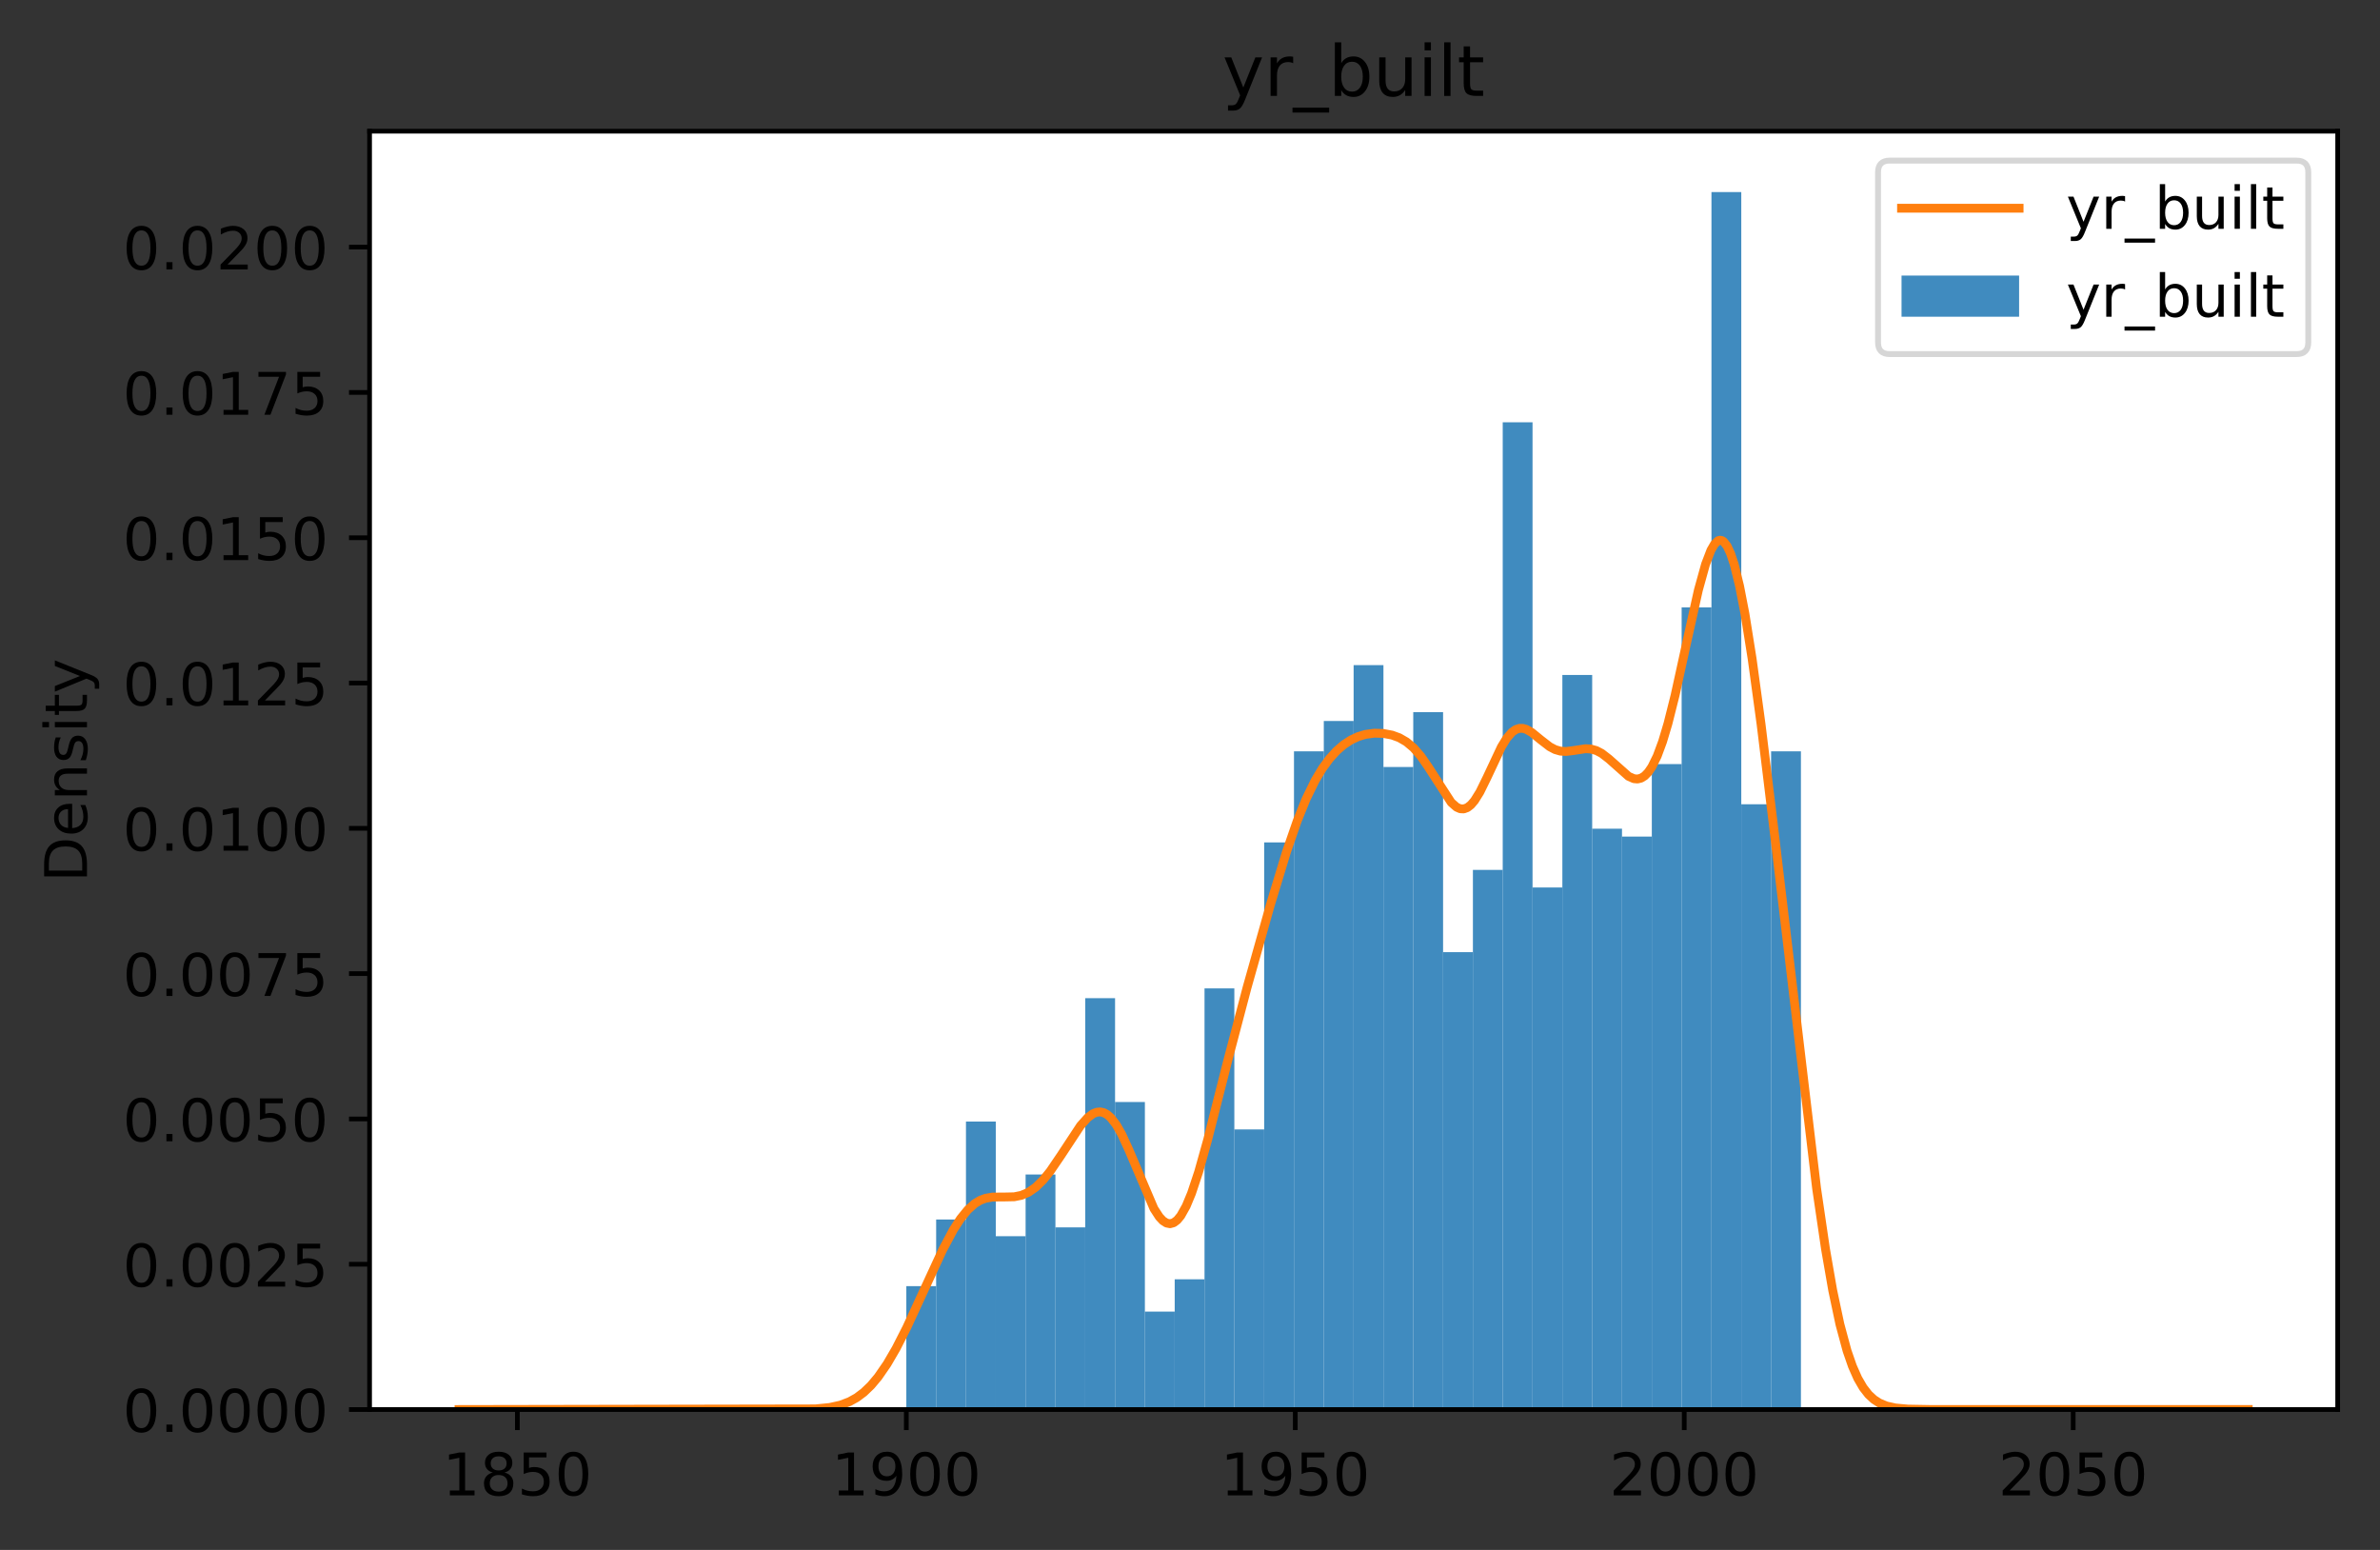 <?xml version="1.0" encoding="utf-8" standalone="no"?>
<!DOCTYPE svg PUBLIC "-//W3C//DTD SVG 1.1//EN"
  "http://www.w3.org/Graphics/SVG/1.1/DTD/svg11.dtd">
<!-- Created with matplotlib (https://matplotlib.org/) -->
<svg height="263.636pt" version="1.1" viewBox="0 0 404.869 263.636" width="404.869pt" xmlns="http://www.w3.org/2000/svg" xmlns:xlink="http://www.w3.org/1999/xlink">
 <rect x="0" y="0" width="404.869" height="263.636" fill="#333333" stroke="none"/>
 <defs>
  <style type="text/css">
*{stroke-linecap:butt;stroke-linejoin:round;}
  </style>
 </defs>
 <g id="figure_1">
  <g id="patch_1">
   <path d="M 0 263.636 
L 404.869 263.636 
L 404.869 0 
L 0 0 
z
" style="fill:none;"/>
  </g>
  <g id="axes_1">
   <g id="patch_2">
    <path d="M 62.869 239.758 
L 397.669 239.758 
L 397.669 22.318 
L 62.869 22.318 
z
" style="fill:#ffffff;"/>
   </g>
   <g id="patch_3">
    <path clip-path="url(#p826dc6b114)" d="M 154.178 239.758 
L 159.251 239.758 
L 159.251 218.766 
L 154.178 218.766 
z
" style="fill:#1f77b4;opacity:0.85;"/>
   </g>
   <g id="patch_4">
    <path clip-path="url(#p826dc6b114)" d="M 159.251 239.758 
L 164.323 239.758 
L 164.323 207.437 
L 159.251 207.437 
z
" style="fill:#1f77b4;opacity:0.85;"/>
   </g>
   <g id="patch_5">
    <path clip-path="url(#p826dc6b114)" d="M 164.323 239.758 
L 169.396 239.758 
L 169.396 190.777 
L 164.323 190.777 
z
" style="fill:#1f77b4;opacity:0.85;"/>
   </g>
   <g id="patch_6">
    <path clip-path="url(#p826dc6b114)" d="M 169.396 239.758 
L 174.469 239.758 
L 174.469 210.27 
L 169.396 210.27 
z
" style="fill:#1f77b4;opacity:0.85;"/>
   </g>
   <g id="patch_7">
    <path clip-path="url(#p826dc6b114)" d="M 174.469 239.758 
L 179.541 239.758 
L 179.541 199.774 
L 174.469 199.774 
z
" style="fill:#1f77b4;opacity:0.85;"/>
   </g>
   <g id="patch_8">
    <path clip-path="url(#p826dc6b114)" d="M 179.541 239.758 
L 184.614 239.758 
L 184.614 208.77 
L 179.541 208.77 
z
" style="fill:#1f77b4;opacity:0.85;"/>
   </g>
   <g id="patch_9">
    <path clip-path="url(#p826dc6b114)" d="M 184.614 239.758 
L 189.687 239.758 
L 189.687 169.785 
L 184.614 169.785 
z
" style="fill:#1f77b4;opacity:0.85;"/>
   </g>
   <g id="patch_10">
    <path clip-path="url(#p826dc6b114)" d="M 189.687 239.758 
L 194.76 239.758 
L 194.76 187.445 
L 189.687 187.445 
z
" style="fill:#1f77b4;opacity:0.85;"/>
   </g>
   <g id="patch_11">
    <path clip-path="url(#p826dc6b114)" d="M 194.76 239.758 
L 199.832 239.758 
L 199.832 223.098 
L 194.76 223.098 
z
" style="fill:#1f77b4;opacity:0.85;"/>
   </g>
   <g id="patch_12">
    <path clip-path="url(#p826dc6b114)" d="M 199.832 239.758 
L 204.905 239.758 
L 204.905 217.6 
L 199.832 217.6 
z
" style="fill:#1f77b4;opacity:0.85;"/>
   </g>
   <g id="patch_13">
    <path clip-path="url(#p826dc6b114)" d="M 204.905 239.758 
L 209.978 239.758 
L 209.978 168.119 
L 204.905 168.119 
z
" style="fill:#1f77b4;opacity:0.85;"/>
   </g>
   <g id="patch_14">
    <path clip-path="url(#p826dc6b114)" d="M 209.978 239.758 
L 215.051 239.758 
L 215.051 192.11 
L 209.978 192.11 
z
" style="fill:#1f77b4;opacity:0.85;"/>
   </g>
   <g id="patch_15">
    <path clip-path="url(#p826dc6b114)" d="M 215.051 239.758 
L 220.123 239.758 
L 220.123 143.296 
L 215.051 143.296 
z
" style="fill:#1f77b4;opacity:0.85;"/>
   </g>
   <g id="patch_16">
    <path clip-path="url(#p826dc6b114)" d="M 220.123 239.758 
L 225.196 239.758 
L 225.196 127.802 
L 220.123 127.802 
z
" style="fill:#1f77b4;opacity:0.85;"/>
   </g>
   <g id="patch_17">
    <path clip-path="url(#p826dc6b114)" d="M 225.196 239.758 
L 230.269 239.758 
L 230.269 122.637 
L 225.196 122.637 
z
" style="fill:#1f77b4;opacity:0.85;"/>
   </g>
   <g id="patch_18">
    <path clip-path="url(#p826dc6b114)" d="M 230.269 239.758 
L 235.341 239.758 
L 235.341 113.141 
L 230.269 113.141 
z
" style="fill:#1f77b4;opacity:0.85;"/>
   </g>
   <g id="patch_19">
    <path clip-path="url(#p826dc6b114)" d="M 235.341 239.758 
L 240.414 239.758 
L 240.414 130.468 
L 235.341 130.468 
z
" style="fill:#1f77b4;opacity:0.85;"/>
   </g>
   <g id="patch_20">
    <path clip-path="url(#p826dc6b114)" d="M 240.414 239.758 
L 245.487 239.758 
L 245.487 121.138 
L 240.414 121.138 
z
" style="fill:#1f77b4;opacity:0.85;"/>
   </g>
   <g id="patch_21">
    <path clip-path="url(#p826dc6b114)" d="M 245.487 239.758 
L 250.56 239.758 
L 250.56 161.955 
L 245.487 161.955 
z
" style="fill:#1f77b4;opacity:0.85;"/>
   </g>
   <g id="patch_22">
    <path clip-path="url(#p826dc6b114)" d="M 250.56 239.758 
L 255.632 239.758 
L 255.632 147.961 
L 250.56 147.961 
z
" style="fill:#1f77b4;opacity:0.85;"/>
   </g>
   <g id="patch_23">
    <path clip-path="url(#p826dc6b114)" d="M 255.632 239.758 
L 260.705 239.758 
L 260.705 71.824 
L 255.632 71.824 
z
" style="fill:#1f77b4;opacity:0.85;"/>
   </g>
   <g id="patch_24">
    <path clip-path="url(#p826dc6b114)" d="M 260.705 239.758 
L 265.778 239.758 
L 265.778 150.96 
L 260.705 150.96 
z
" style="fill:#1f77b4;opacity:0.85;"/>
   </g>
   <g id="patch_25">
    <path clip-path="url(#p826dc6b114)" d="M 265.778 239.758 
L 270.851 239.758 
L 270.851 114.807 
L 265.778 114.807 
z
" style="fill:#1f77b4;opacity:0.85;"/>
   </g>
   <g id="patch_26">
    <path clip-path="url(#p826dc6b114)" d="M 270.851 239.758 
L 275.923 239.758 
L 275.923 140.963 
L 270.851 140.963 
z
" style="fill:#1f77b4;opacity:0.85;"/>
   </g>
   <g id="patch_27">
    <path clip-path="url(#p826dc6b114)" d="M 275.923 239.758 
L 280.996 239.758 
L 280.996 142.296 
L 275.923 142.296 
z
" style="fill:#1f77b4;opacity:0.85;"/>
   </g>
   <g id="patch_28">
    <path clip-path="url(#p826dc6b114)" d="M 280.996 239.758 
L 286.069 239.758 
L 286.069 129.968 
L 280.996 129.968 
z
" style="fill:#1f77b4;opacity:0.85;"/>
   </g>
   <g id="patch_29">
    <path clip-path="url(#p826dc6b114)" d="M 286.069 239.758 
L 291.141 239.758 
L 291.141 103.311 
L 286.069 103.311 
z
" style="fill:#1f77b4;opacity:0.85;"/>
   </g>
   <g id="patch_30">
    <path clip-path="url(#p826dc6b114)" d="M 291.141 239.758 
L 296.214 239.758 
L 296.214 32.672 
L 291.141 32.672 
z
" style="fill:#1f77b4;opacity:0.85;"/>
   </g>
   <g id="patch_31">
    <path clip-path="url(#p826dc6b114)" d="M 296.214 239.758 
L 301.287 239.758 
L 301.287 136.798 
L 296.214 136.798 
z
" style="fill:#1f77b4;opacity:0.85;"/>
   </g>
   <g id="patch_32">
    <path clip-path="url(#p826dc6b114)" d="M 301.287 239.758 
L 306.36 239.758 
L 306.36 127.802 
L 301.287 127.802 
z
" style="fill:#1f77b4;opacity:0.85;"/>
   </g>
   <g id="matplotlib.axis_1">
    <g id="xtick_1">
     <g id="line2d_1">
      <defs>
       <path d="M 0 0 
L 0 3.5 
" id="m72a284aca1" style="stroke:#000000;stroke-width:0.8;"/>
      </defs>
      <g>
       <use style="stroke:#000000;stroke-width:0.8;" x="88.012" xlink:href="#m72a284aca1" y="239.758"/>
      </g>
     </g>
     <g id="text_1">
      <!-- 1850 -->
      <defs>
       <path d="M 12.406 8.297 
L 28.516 8.297 
L 28.516 63.922 
L 10.984 60.406 
L 10.984 69.391 
L 28.422 72.906 
L 38.281 72.906 
L 38.281 8.297 
L 54.391 8.297 
L 54.391 0 
L 12.406 0 
z
" id="DejaVuSans-49"/>
       <path d="M 31.781 34.625 
Q 24.75 34.625 20.719 30.859 
Q 16.703 27.094 16.703 20.516 
Q 16.703 13.922 20.719 10.156 
Q 24.75 6.391 31.781 6.391 
Q 38.812 6.391 42.859 10.172 
Q 46.922 13.969 46.922 20.516 
Q 46.922 27.094 42.891 30.859 
Q 38.875 34.625 31.781 34.625 
z
M 21.922 38.812 
Q 15.578 40.375 12.031 44.719 
Q 8.5 49.078 8.5 55.328 
Q 8.5 64.062 14.719 69.141 
Q 20.953 74.219 31.781 74.219 
Q 42.672 74.219 48.875 69.141 
Q 55.078 64.062 55.078 55.328 
Q 55.078 49.078 51.531 44.719 
Q 48 40.375 41.703 38.812 
Q 48.828 37.156 52.797 32.312 
Q 56.781 27.484 56.781 20.516 
Q 56.781 9.906 50.312 4.234 
Q 43.844 -1.422 31.781 -1.422 
Q 19.734 -1.422 13.25 4.234 
Q 6.781 9.906 6.781 20.516 
Q 6.781 27.484 10.781 32.312 
Q 14.797 37.156 21.922 38.812 
z
M 18.312 54.391 
Q 18.312 48.734 21.844 45.562 
Q 25.391 42.391 31.781 42.391 
Q 38.141 42.391 41.719 45.562 
Q 45.312 48.734 45.312 54.391 
Q 45.312 60.062 41.719 63.234 
Q 38.141 66.406 31.781 66.406 
Q 25.391 66.406 21.844 63.234 
Q 18.312 60.062 18.312 54.391 
z
" id="DejaVuSans-56"/>
       <path d="M 10.797 72.906 
L 49.516 72.906 
L 49.516 64.594 
L 19.828 64.594 
L 19.828 46.734 
Q 21.969 47.469 24.109 47.828 
Q 26.266 48.188 28.422 48.188 
Q 40.625 48.188 47.75 41.5 
Q 54.891 34.812 54.891 23.391 
Q 54.891 11.625 47.562 5.094 
Q 40.234 -1.422 26.906 -1.422 
Q 22.312 -1.422 17.547 -0.641 
Q 12.797 0.141 7.719 1.703 
L 7.719 11.625 
Q 12.109 9.234 16.797 8.062 
Q 21.484 6.891 26.703 6.891 
Q 35.156 6.891 40.078 11.328 
Q 45.016 15.766 45.016 23.391 
Q 45.016 31 40.078 35.438 
Q 35.156 39.891 26.703 39.891 
Q 22.75 39.891 18.812 39.016 
Q 14.891 38.141 10.797 36.281 
z
" id="DejaVuSans-53"/>
       <path d="M 31.781 66.406 
Q 24.172 66.406 20.328 58.906 
Q 16.5 51.422 16.5 36.375 
Q 16.5 21.391 20.328 13.891 
Q 24.172 6.391 31.781 6.391 
Q 39.453 6.391 43.281 13.891 
Q 47.125 21.391 47.125 36.375 
Q 47.125 51.422 43.281 58.906 
Q 39.453 66.406 31.781 66.406 
z
M 31.781 74.219 
Q 44.047 74.219 50.516 64.516 
Q 56.984 54.828 56.984 36.375 
Q 56.984 17.969 50.516 8.266 
Q 44.047 -1.422 31.781 -1.422 
Q 19.531 -1.422 13.062 8.266 
Q 6.594 17.969 6.594 36.375 
Q 6.594 54.828 13.062 64.516 
Q 19.531 74.219 31.781 74.219 
z
" id="DejaVuSans-48"/>
      </defs>
      <g transform="translate(75.287 254.357)scale(0.1 -0.1)">
       <use xlink:href="#DejaVuSans-49"/>
       <use x="63.623" xlink:href="#DejaVuSans-56"/>
       <use x="127.246" xlink:href="#DejaVuSans-53"/>
       <use x="190.869" xlink:href="#DejaVuSans-48"/>
      </g>
     </g>
    </g>
    <g id="xtick_2">
     <g id="line2d_2">
      <g>
       <use style="stroke:#000000;stroke-width:0.8;" x="154.178" xlink:href="#m72a284aca1" y="239.758"/>
      </g>
     </g>
     <g id="text_2">
      <!-- 1900 -->
      <defs>
       <path d="M 10.984 1.516 
L 10.984 10.5 
Q 14.703 8.734 18.5 7.812 
Q 22.312 6.891 25.984 6.891 
Q 35.75 6.891 40.891 13.453 
Q 46.047 20.016 46.781 33.406 
Q 43.953 29.203 39.594 26.953 
Q 35.25 24.703 29.984 24.703 
Q 19.047 24.703 12.672 31.312 
Q 6.297 37.938 6.297 49.422 
Q 6.297 60.641 12.938 67.422 
Q 19.578 74.219 30.609 74.219 
Q 43.266 74.219 49.922 64.516 
Q 56.594 54.828 56.594 36.375 
Q 56.594 19.141 48.406 8.859 
Q 40.234 -1.422 26.422 -1.422 
Q 22.703 -1.422 18.891 -0.688 
Q 15.094 0.047 10.984 1.516 
z
M 30.609 32.422 
Q 37.25 32.422 41.125 36.953 
Q 45.016 41.5 45.016 49.422 
Q 45.016 57.281 41.125 61.844 
Q 37.25 66.406 30.609 66.406 
Q 23.969 66.406 20.094 61.844 
Q 16.219 57.281 16.219 49.422 
Q 16.219 41.5 20.094 36.953 
Q 23.969 32.422 30.609 32.422 
z
" id="DejaVuSans-57"/>
      </defs>
      <g transform="translate(141.453 254.357)scale(0.1 -0.1)">
       <use xlink:href="#DejaVuSans-49"/>
       <use x="63.623" xlink:href="#DejaVuSans-57"/>
       <use x="127.246" xlink:href="#DejaVuSans-48"/>
       <use x="190.869" xlink:href="#DejaVuSans-48"/>
      </g>
     </g>
    </g>
    <g id="xtick_3">
     <g id="line2d_3">
      <g>
       <use style="stroke:#000000;stroke-width:0.8;" x="220.344" xlink:href="#m72a284aca1" y="239.758"/>
      </g>
     </g>
     <g id="text_3">
      <!-- 1950 -->
      <g transform="translate(207.619 254.357)scale(0.1 -0.1)">
       <use xlink:href="#DejaVuSans-49"/>
       <use x="63.623" xlink:href="#DejaVuSans-57"/>
       <use x="127.246" xlink:href="#DejaVuSans-53"/>
       <use x="190.869" xlink:href="#DejaVuSans-48"/>
      </g>
     </g>
    </g>
    <g id="xtick_4">
     <g id="line2d_4">
      <g>
       <use style="stroke:#000000;stroke-width:0.8;" x="286.51" xlink:href="#m72a284aca1" y="239.758"/>
      </g>
     </g>
     <g id="text_4">
      <!-- 2000 -->
      <defs>
       <path d="M 19.188 8.297 
L 53.609 8.297 
L 53.609 0 
L 7.328 0 
L 7.328 8.297 
Q 12.938 14.109 22.625 23.891 
Q 32.328 33.688 34.812 36.531 
Q 39.547 41.844 41.422 45.531 
Q 43.312 49.219 43.312 52.781 
Q 43.312 58.594 39.234 62.25 
Q 35.156 65.922 28.609 65.922 
Q 23.969 65.922 18.812 64.312 
Q 13.672 62.703 7.812 59.422 
L 7.812 69.391 
Q 13.766 71.781 18.938 73 
Q 24.125 74.219 28.422 74.219 
Q 39.75 74.219 46.484 68.547 
Q 53.219 62.891 53.219 53.422 
Q 53.219 48.922 51.531 44.891 
Q 49.859 40.875 45.406 35.406 
Q 44.188 33.984 37.641 27.219 
Q 31.109 20.453 19.188 8.297 
z
" id="DejaVuSans-50"/>
      </defs>
      <g transform="translate(273.785 254.357)scale(0.1 -0.1)">
       <use xlink:href="#DejaVuSans-50"/>
       <use x="63.623" xlink:href="#DejaVuSans-48"/>
       <use x="127.246" xlink:href="#DejaVuSans-48"/>
       <use x="190.869" xlink:href="#DejaVuSans-48"/>
      </g>
     </g>
    </g>
    <g id="xtick_5">
     <g id="line2d_5">
      <g>
       <use style="stroke:#000000;stroke-width:0.8;" x="352.676" xlink:href="#m72a284aca1" y="239.758"/>
      </g>
     </g>
     <g id="text_5">
      <!-- 2050 -->
      <g transform="translate(339.951 254.357)scale(0.1 -0.1)">
       <use xlink:href="#DejaVuSans-50"/>
       <use x="63.623" xlink:href="#DejaVuSans-48"/>
       <use x="127.246" xlink:href="#DejaVuSans-53"/>
       <use x="190.869" xlink:href="#DejaVuSans-48"/>
      </g>
     </g>
    </g>
   </g>
   <g id="matplotlib.axis_2">
    <g id="ytick_1">
     <g id="line2d_6">
      <defs>
       <path d="M 0 0 
L -3.5 0 
" id="m74078fd8f4" style="stroke:#000000;stroke-width:0.8;"/>
      </defs>
      <g>
       <use style="stroke:#000000;stroke-width:0.8;" x="62.869" xlink:href="#m74078fd8f4" y="239.758"/>
      </g>
     </g>
     <g id="text_6">
      <!-- 0.0000 -->
      <defs>
       <path d="M 10.688 12.406 
L 21 12.406 
L 21 0 
L 10.688 0 
z
" id="DejaVuSans-46"/>
      </defs>
      <g transform="translate(20.878 243.557)scale(0.1 -0.1)">
       <use xlink:href="#DejaVuSans-48"/>
       <use x="63.623" xlink:href="#DejaVuSans-46"/>
       <use x="95.41" xlink:href="#DejaVuSans-48"/>
       <use x="159.033" xlink:href="#DejaVuSans-48"/>
       <use x="222.656" xlink:href="#DejaVuSans-48"/>
       <use x="286.279" xlink:href="#DejaVuSans-48"/>
      </g>
     </g>
    </g>
    <g id="ytick_2">
     <g id="line2d_7">
      <g>
       <use style="stroke:#000000;stroke-width:0.8;" x="62.869" xlink:href="#m74078fd8f4" y="215.043"/>
      </g>
     </g>
     <g id="text_7">
      <!-- 0.0025 -->
      <g transform="translate(20.878 218.842)scale(0.1 -0.1)">
       <use xlink:href="#DejaVuSans-48"/>
       <use x="63.623" xlink:href="#DejaVuSans-46"/>
       <use x="95.41" xlink:href="#DejaVuSans-48"/>
       <use x="159.033" xlink:href="#DejaVuSans-48"/>
       <use x="222.656" xlink:href="#DejaVuSans-50"/>
       <use x="286.279" xlink:href="#DejaVuSans-53"/>
      </g>
     </g>
    </g>
    <g id="ytick_3">
     <g id="line2d_8">
      <g>
       <use style="stroke:#000000;stroke-width:0.8;" x="62.869" xlink:href="#m74078fd8f4" y="190.327"/>
      </g>
     </g>
     <g id="text_8">
      <!-- 0.0050 -->
      <g transform="translate(20.878 194.127)scale(0.1 -0.1)">
       <use xlink:href="#DejaVuSans-48"/>
       <use x="63.623" xlink:href="#DejaVuSans-46"/>
       <use x="95.41" xlink:href="#DejaVuSans-48"/>
       <use x="159.033" xlink:href="#DejaVuSans-48"/>
       <use x="222.656" xlink:href="#DejaVuSans-53"/>
       <use x="286.279" xlink:href="#DejaVuSans-48"/>
      </g>
     </g>
    </g>
    <g id="ytick_4">
     <g id="line2d_9">
      <g>
       <use style="stroke:#000000;stroke-width:0.8;" x="62.869" xlink:href="#m74078fd8f4" y="165.612"/>
      </g>
     </g>
     <g id="text_9">
      <!-- 0.0075 -->
      <defs>
       <path d="M 8.203 72.906 
L 55.078 72.906 
L 55.078 68.703 
L 28.609 0 
L 18.312 0 
L 43.219 64.594 
L 8.203 64.594 
z
" id="DejaVuSans-55"/>
      </defs>
      <g transform="translate(20.878 169.411)scale(0.1 -0.1)">
       <use xlink:href="#DejaVuSans-48"/>
       <use x="63.623" xlink:href="#DejaVuSans-46"/>
       <use x="95.41" xlink:href="#DejaVuSans-48"/>
       <use x="159.033" xlink:href="#DejaVuSans-48"/>
       <use x="222.656" xlink:href="#DejaVuSans-55"/>
       <use x="286.279" xlink:href="#DejaVuSans-53"/>
      </g>
     </g>
    </g>
    <g id="ytick_5">
     <g id="line2d_10">
      <g>
       <use style="stroke:#000000;stroke-width:0.8;" x="62.869" xlink:href="#m74078fd8f4" y="140.897"/>
      </g>
     </g>
     <g id="text_10">
      <!-- 0.0100 -->
      <g transform="translate(20.878 144.696)scale(0.1 -0.1)">
       <use xlink:href="#DejaVuSans-48"/>
       <use x="63.623" xlink:href="#DejaVuSans-46"/>
       <use x="95.41" xlink:href="#DejaVuSans-48"/>
       <use x="159.033" xlink:href="#DejaVuSans-49"/>
       <use x="222.656" xlink:href="#DejaVuSans-48"/>
       <use x="286.279" xlink:href="#DejaVuSans-48"/>
      </g>
     </g>
    </g>
    <g id="ytick_6">
     <g id="line2d_11">
      <g>
       <use style="stroke:#000000;stroke-width:0.8;" x="62.869" xlink:href="#m74078fd8f4" y="116.181"/>
      </g>
     </g>
     <g id="text_11">
      <!-- 0.0125 -->
      <g transform="translate(20.878 119.981)scale(0.1 -0.1)">
       <use xlink:href="#DejaVuSans-48"/>
       <use x="63.623" xlink:href="#DejaVuSans-46"/>
       <use x="95.41" xlink:href="#DejaVuSans-48"/>
       <use x="159.033" xlink:href="#DejaVuSans-49"/>
       <use x="222.656" xlink:href="#DejaVuSans-50"/>
       <use x="286.279" xlink:href="#DejaVuSans-53"/>
      </g>
     </g>
    </g>
    <g id="ytick_7">
     <g id="line2d_12">
      <g>
       <use style="stroke:#000000;stroke-width:0.8;" x="62.869" xlink:href="#m74078fd8f4" y="91.466"/>
      </g>
     </g>
     <g id="text_12">
      <!-- 0.0150 -->
      <g transform="translate(20.878 95.265)scale(0.1 -0.1)">
       <use xlink:href="#DejaVuSans-48"/>
       <use x="63.623" xlink:href="#DejaVuSans-46"/>
       <use x="95.41" xlink:href="#DejaVuSans-48"/>
       <use x="159.033" xlink:href="#DejaVuSans-49"/>
       <use x="222.656" xlink:href="#DejaVuSans-53"/>
       <use x="286.279" xlink:href="#DejaVuSans-48"/>
      </g>
     </g>
    </g>
    <g id="ytick_8">
     <g id="line2d_13">
      <g>
       <use style="stroke:#000000;stroke-width:0.8;" x="62.869" xlink:href="#m74078fd8f4" y="66.751"/>
      </g>
     </g>
     <g id="text_13">
      <!-- 0.0175 -->
      <g transform="translate(20.878 70.55)scale(0.1 -0.1)">
       <use xlink:href="#DejaVuSans-48"/>
       <use x="63.623" xlink:href="#DejaVuSans-46"/>
       <use x="95.41" xlink:href="#DejaVuSans-48"/>
       <use x="159.033" xlink:href="#DejaVuSans-49"/>
       <use x="222.656" xlink:href="#DejaVuSans-55"/>
       <use x="286.279" xlink:href="#DejaVuSans-53"/>
      </g>
     </g>
    </g>
    <g id="ytick_9">
     <g id="line2d_14">
      <g>
       <use style="stroke:#000000;stroke-width:0.8;" x="62.869" xlink:href="#m74078fd8f4" y="42.035"/>
      </g>
     </g>
     <g id="text_14">
      <!-- 0.0200 -->
      <g transform="translate(20.878 45.835)scale(0.1 -0.1)">
       <use xlink:href="#DejaVuSans-48"/>
       <use x="63.623" xlink:href="#DejaVuSans-46"/>
       <use x="95.41" xlink:href="#DejaVuSans-48"/>
       <use x="159.033" xlink:href="#DejaVuSans-50"/>
       <use x="222.656" xlink:href="#DejaVuSans-48"/>
       <use x="286.279" xlink:href="#DejaVuSans-48"/>
      </g>
     </g>
    </g>
    <g id="text_15">
     <!-- Density -->
     <defs>
      <path d="M 19.672 64.797 
L 19.672 8.109 
L 31.594 8.109 
Q 46.688 8.109 53.688 14.938 
Q 60.688 21.781 60.688 36.531 
Q 60.688 51.172 53.688 57.984 
Q 46.688 64.797 31.594 64.797 
z
M 9.812 72.906 
L 30.078 72.906 
Q 51.266 72.906 61.172 64.094 
Q 71.094 55.281 71.094 36.531 
Q 71.094 17.672 61.125 8.828 
Q 51.172 0 30.078 0 
L 9.812 0 
z
" id="DejaVuSans-68"/>
      <path d="M 56.203 29.594 
L 56.203 25.203 
L 14.891 25.203 
Q 15.484 15.922 20.484 11.062 
Q 25.484 6.203 34.422 6.203 
Q 39.594 6.203 44.453 7.469 
Q 49.312 8.734 54.109 11.281 
L 54.109 2.781 
Q 49.266 0.734 44.188 -0.344 
Q 39.109 -1.422 33.891 -1.422 
Q 20.797 -1.422 13.156 6.188 
Q 5.516 13.812 5.516 26.812 
Q 5.516 40.234 12.766 48.109 
Q 20.016 56 32.328 56 
Q 43.359 56 49.781 48.891 
Q 56.203 41.797 56.203 29.594 
z
M 47.219 32.234 
Q 47.125 39.594 43.094 43.984 
Q 39.062 48.391 32.422 48.391 
Q 24.906 48.391 20.391 44.141 
Q 15.875 39.891 15.188 32.172 
z
" id="DejaVuSans-101"/>
      <path d="M 54.891 33.016 
L 54.891 0 
L 45.906 0 
L 45.906 32.719 
Q 45.906 40.484 42.875 44.328 
Q 39.844 48.188 33.797 48.188 
Q 26.516 48.188 22.312 43.547 
Q 18.109 38.922 18.109 30.906 
L 18.109 0 
L 9.078 0 
L 9.078 54.688 
L 18.109 54.688 
L 18.109 46.188 
Q 21.344 51.125 25.703 53.562 
Q 30.078 56 35.797 56 
Q 45.219 56 50.047 50.172 
Q 54.891 44.344 54.891 33.016 
z
" id="DejaVuSans-110"/>
      <path d="M 44.281 53.078 
L 44.281 44.578 
Q 40.484 46.531 36.375 47.5 
Q 32.281 48.484 27.875 48.484 
Q 21.188 48.484 17.844 46.438 
Q 14.5 44.391 14.5 40.281 
Q 14.5 37.156 16.891 35.375 
Q 19.281 33.594 26.516 31.984 
L 29.594 31.297 
Q 39.156 29.25 43.188 25.516 
Q 47.219 21.781 47.219 15.094 
Q 47.219 7.469 41.188 3.016 
Q 35.156 -1.422 24.609 -1.422 
Q 20.219 -1.422 15.453 -0.562 
Q 10.688 0.297 5.422 2 
L 5.422 11.281 
Q 10.406 8.688 15.234 7.391 
Q 20.062 6.109 24.812 6.109 
Q 31.156 6.109 34.562 8.281 
Q 37.984 10.453 37.984 14.406 
Q 37.984 18.062 35.516 20.016 
Q 33.062 21.969 24.703 23.781 
L 21.578 24.516 
Q 13.234 26.266 9.516 29.906 
Q 5.812 33.547 5.812 39.891 
Q 5.812 47.609 11.281 51.797 
Q 16.75 56 26.812 56 
Q 31.781 56 36.172 55.266 
Q 40.578 54.547 44.281 53.078 
z
" id="DejaVuSans-115"/>
      <path d="M 9.422 54.688 
L 18.406 54.688 
L 18.406 0 
L 9.422 0 
z
M 9.422 75.984 
L 18.406 75.984 
L 18.406 64.594 
L 9.422 64.594 
z
" id="DejaVuSans-105"/>
      <path d="M 18.312 70.219 
L 18.312 54.688 
L 36.812 54.688 
L 36.812 47.703 
L 18.312 47.703 
L 18.312 18.016 
Q 18.312 11.328 20.141 9.422 
Q 21.969 7.516 27.594 7.516 
L 36.812 7.516 
L 36.812 0 
L 27.594 0 
Q 17.188 0 13.234 3.875 
Q 9.281 7.766 9.281 18.016 
L 9.281 47.703 
L 2.688 47.703 
L 2.688 54.688 
L 9.281 54.688 
L 9.281 70.219 
z
" id="DejaVuSans-116"/>
      <path d="M 32.172 -5.078 
Q 28.375 -14.844 24.75 -17.812 
Q 21.141 -20.797 15.094 -20.797 
L 7.906 -20.797 
L 7.906 -13.281 
L 13.188 -13.281 
Q 16.891 -13.281 18.938 -11.516 
Q 21 -9.766 23.484 -3.219 
L 25.094 0.875 
L 2.984 54.688 
L 12.5 54.688 
L 29.594 11.922 
L 46.688 54.688 
L 56.203 54.688 
z
" id="DejaVuSans-121"/>
     </defs>
     <g transform="translate(14.798 150.047)rotate(-90)scale(0.1 -0.1)">
      <use xlink:href="#DejaVuSans-68"/>
      <use x="77.002" xlink:href="#DejaVuSans-101"/>
      <use x="138.525" xlink:href="#DejaVuSans-110"/>
      <use x="201.904" xlink:href="#DejaVuSans-115"/>
      <use x="254.004" xlink:href="#DejaVuSans-105"/>
      <use x="281.787" xlink:href="#DejaVuSans-116"/>
      <use x="320.996" xlink:href="#DejaVuSans-121"/>
     </g>
    </g>
   </g>
   <g id="line2d_15">
    <path clip-path="url(#p826dc6b114)" d="M 78.087 239.758 
L 138.716 239.648 
L 141.153 239.405 
L 142.981 238.999 
L 144.505 238.42 
L 145.723 237.743 
L 146.942 236.834 
L 148.161 235.663 
L 149.379 234.213 
L 150.903 232.005 
L 152.426 229.391 
L 154.254 225.808 
L 156.996 219.863 
L 160.347 212.607 
L 162.175 209.191 
L 163.394 207.305 
L 164.613 205.804 
L 165.831 204.717 
L 166.745 204.167 
L 167.659 203.822 
L 168.878 203.614 
L 170.706 203.608 
L 172.534 203.569 
L 173.753 203.323 
L 174.971 202.797 
L 176.19 201.945 
L 177.409 200.756 
L 178.627 199.257 
L 180.455 196.57 
L 183.807 191.479 
L 185.026 190.112 
L 185.94 189.437 
L 186.549 189.192 
L 187.158 189.13 
L 187.768 189.265 
L 188.377 189.603 
L 188.986 190.146 
L 189.9 191.335 
L 190.814 192.934 
L 192.033 195.578 
L 196.298 205.58 
L 197.212 206.987 
L 197.822 207.639 
L 198.431 208.034 
L 199.04 208.154 
L 199.65 207.988 
L 200.259 207.533 
L 200.868 206.791 
L 201.782 205.163 
L 202.696 202.969 
L 203.915 199.306 
L 205.438 193.873 
L 208.79 180.672 
L 212.141 167.976 
L 216.102 153.927 
L 218.844 144.913 
L 220.672 139.639 
L 222.195 135.884 
L 223.718 132.77 
L 224.937 130.731 
L 226.156 129.061 
L 227.374 127.72 
L 228.593 126.666 
L 229.812 125.868 
L 231.03 125.296 
L 232.249 124.926 
L 233.772 124.715 
L 235.296 124.753 
L 236.819 125.04 
L 238.038 125.487 
L 239.256 126.191 
L 240.475 127.219 
L 241.694 128.618 
L 242.912 130.371 
L 246.873 136.495 
L 247.787 137.296 
L 248.397 137.566 
L 249.006 137.596 
L 249.615 137.374 
L 250.225 136.901 
L 250.834 136.186 
L 251.748 134.721 
L 252.967 132.24 
L 255.404 127.052 
L 256.318 125.564 
L 257.232 124.522 
L 257.841 124.1 
L 258.451 123.896 
L 259.06 123.895 
L 259.669 124.072 
L 260.583 124.6 
L 262.107 125.845 
L 263.63 127.018 
L 264.544 127.501 
L 265.458 127.767 
L 266.372 127.827 
L 267.591 127.68 
L 269.723 127.353 
L 270.637 127.407 
L 271.551 127.663 
L 272.465 128.14 
L 273.684 129.079 
L 277.035 132.052 
L 277.949 132.453 
L 278.559 132.508 
L 279.168 132.36 
L 279.777 131.982 
L 280.387 131.354 
L 280.996 130.462 
L 281.91 128.61 
L 282.824 126.143 
L 283.738 123.094 
L 284.957 118.253 
L 286.785 109.938 
L 288.917 100.371 
L 290.136 95.978 
L 291.05 93.596 
L 291.659 92.546 
L 292.269 91.98 
L 292.573 91.889 
L 292.878 91.93 
L 293.183 92.105 
L 293.792 92.862 
L 294.401 94.162 
L 295.011 95.994 
L 295.925 99.686 
L 296.839 104.405 
L 298.057 112.038 
L 299.581 123.195 
L 301.713 140.646 
L 309.026 202.138 
L 310.549 212.492 
L 311.768 219.488 
L 312.986 225.237 
L 314.205 229.753 
L 315.119 232.388 
L 316.033 234.454 
L 316.947 236.03 
L 317.861 237.2 
L 318.775 238.045 
L 319.689 238.639 
L 320.908 239.147 
L 322.431 239.489 
L 324.564 239.682 
L 328.524 239.753 
L 362.952 239.758 
L 382.451 239.758 
L 382.451 239.758 
" style="fill:none;stroke:#ff7f0e;stroke-linecap:square;stroke-width:1.5;"/>
   </g>
   <g id="patch_33">
    <path d="M 62.869 239.758 
L 62.869 22.318 
" style="fill:none;stroke:#000000;stroke-linecap:square;stroke-linejoin:miter;stroke-width:0.8;"/>
   </g>
   <g id="patch_34">
    <path d="M 397.669 239.758 
L 397.669 22.318 
" style="fill:none;stroke:#000000;stroke-linecap:square;stroke-linejoin:miter;stroke-width:0.8;"/>
   </g>
   <g id="patch_35">
    <path d="M 62.869 239.758 
L 397.669 239.758 
" style="fill:none;stroke:#000000;stroke-linecap:square;stroke-linejoin:miter;stroke-width:0.8;"/>
   </g>
   <g id="patch_36">
    <path d="M 62.869 22.318 
L 397.669 22.318 
" style="fill:none;stroke:#000000;stroke-linecap:square;stroke-linejoin:miter;stroke-width:0.8;"/>
   </g>
   <g id="text_16">
    <!-- yr_built -->
    <defs>
     <path d="M 41.109 46.297 
Q 39.594 47.172 37.812 47.578 
Q 36.031 48 33.891 48 
Q 26.266 48 22.188 43.047 
Q 18.109 38.094 18.109 28.812 
L 18.109 0 
L 9.078 0 
L 9.078 54.688 
L 18.109 54.688 
L 18.109 46.188 
Q 20.953 51.172 25.484 53.578 
Q 30.031 56 36.531 56 
Q 37.453 56 38.578 55.875 
Q 39.703 55.766 41.062 55.516 
z
" id="DejaVuSans-114"/>
     <path d="M 50.984 -16.609 
L 50.984 -23.578 
L -0.984 -23.578 
L -0.984 -16.609 
z
" id="DejaVuSans-95"/>
     <path d="M 48.688 27.297 
Q 48.688 37.203 44.609 42.844 
Q 40.531 48.484 33.406 48.484 
Q 26.266 48.484 22.188 42.844 
Q 18.109 37.203 18.109 27.297 
Q 18.109 17.391 22.188 11.75 
Q 26.266 6.109 33.406 6.109 
Q 40.531 6.109 44.609 11.75 
Q 48.688 17.391 48.688 27.297 
z
M 18.109 46.391 
Q 20.953 51.266 25.266 53.625 
Q 29.594 56 35.594 56 
Q 45.562 56 51.781 48.094 
Q 58.016 40.188 58.016 27.297 
Q 58.016 14.406 51.781 6.484 
Q 45.562 -1.422 35.594 -1.422 
Q 29.594 -1.422 25.266 0.953 
Q 20.953 3.328 18.109 8.203 
L 18.109 0 
L 9.078 0 
L 9.078 75.984 
L 18.109 75.984 
z
" id="DejaVuSans-98"/>
     <path d="M 8.5 21.578 
L 8.5 54.688 
L 17.484 54.688 
L 17.484 21.922 
Q 17.484 14.156 20.5 10.266 
Q 23.531 6.391 29.594 6.391 
Q 36.859 6.391 41.078 11.031 
Q 45.312 15.672 45.312 23.688 
L 45.312 54.688 
L 54.297 54.688 
L 54.297 0 
L 45.312 0 
L 45.312 8.406 
Q 42.047 3.422 37.719 1 
Q 33.406 -1.422 27.688 -1.422 
Q 18.266 -1.422 13.375 4.438 
Q 8.5 10.297 8.5 21.578 
z
M 31.109 56 
z
" id="DejaVuSans-117"/>
     <path d="M 9.422 75.984 
L 18.406 75.984 
L 18.406 0 
L 9.422 0 
z
" id="DejaVuSans-108"/>
    </defs>
    <g transform="translate(207.953 16.318)scale(0.12 -0.12)">
     <use xlink:href="#DejaVuSans-121"/>
     <use x="59.18" xlink:href="#DejaVuSans-114"/>
     <use x="100.293" xlink:href="#DejaVuSans-95"/>
     <use x="150.293" xlink:href="#DejaVuSans-98"/>
     <use x="213.77" xlink:href="#DejaVuSans-117"/>
     <use x="277.148" xlink:href="#DejaVuSans-105"/>
     <use x="304.932" xlink:href="#DejaVuSans-108"/>
     <use x="332.715" xlink:href="#DejaVuSans-116"/>
    </g>
   </g>
   <g id="legend_1">
    <g id="patch_37">
     <path d="M 321.477 60.231 
L 390.669 60.231 
Q 392.669 60.231 392.669 58.231 
L 392.669 29.318 
Q 392.669 27.318 390.669 27.318 
L 321.477 27.318 
Q 319.477 27.318 319.477 29.318 
L 319.477 58.231 
Q 319.477 60.231 321.477 60.231 
z
" style="fill:#ffffff;opacity:0.8;stroke:#cccccc;stroke-linejoin:miter;"/>
    </g>
    <g id="line2d_16">
     <path d="M 323.477 35.417 
L 343.477 35.417 
" style="fill:none;stroke:#ff7f0e;stroke-linecap:square;stroke-width:1.5;"/>
    </g>
    <g id="line2d_17"/>
    <g id="text_17">
     <!-- yr_built -->
     <g transform="translate(351.477 38.917)scale(0.1 -0.1)">
      <use xlink:href="#DejaVuSans-121"/>
      <use x="59.18" xlink:href="#DejaVuSans-114"/>
      <use x="100.293" xlink:href="#DejaVuSans-95"/>
      <use x="150.293" xlink:href="#DejaVuSans-98"/>
      <use x="213.77" xlink:href="#DejaVuSans-117"/>
      <use x="277.148" xlink:href="#DejaVuSans-105"/>
      <use x="304.932" xlink:href="#DejaVuSans-108"/>
      <use x="332.715" xlink:href="#DejaVuSans-116"/>
     </g>
    </g>
    <g id="patch_38">
     <path d="M 323.477 53.873 
L 343.477 53.873 
L 343.477 46.873 
L 323.477 46.873 
z
" style="fill:#1f77b4;opacity:0.85;"/>
    </g>
    <g id="text_18">
     <!-- yr_built -->
     <g transform="translate(351.477 53.873)scale(0.1 -0.1)">
      <use xlink:href="#DejaVuSans-121"/>
      <use x="59.18" xlink:href="#DejaVuSans-114"/>
      <use x="100.293" xlink:href="#DejaVuSans-95"/>
      <use x="150.293" xlink:href="#DejaVuSans-98"/>
      <use x="213.77" xlink:href="#DejaVuSans-117"/>
      <use x="277.148" xlink:href="#DejaVuSans-105"/>
      <use x="304.932" xlink:href="#DejaVuSans-108"/>
      <use x="332.715" xlink:href="#DejaVuSans-116"/>
     </g>
    </g>
   </g>
  </g>
 </g>
 <defs>
  <clipPath id="p826dc6b114">
   <rect height="217.44" width="334.8" x="62.869" y="22.318"/>
  </clipPath>
 </defs>
</svg>
